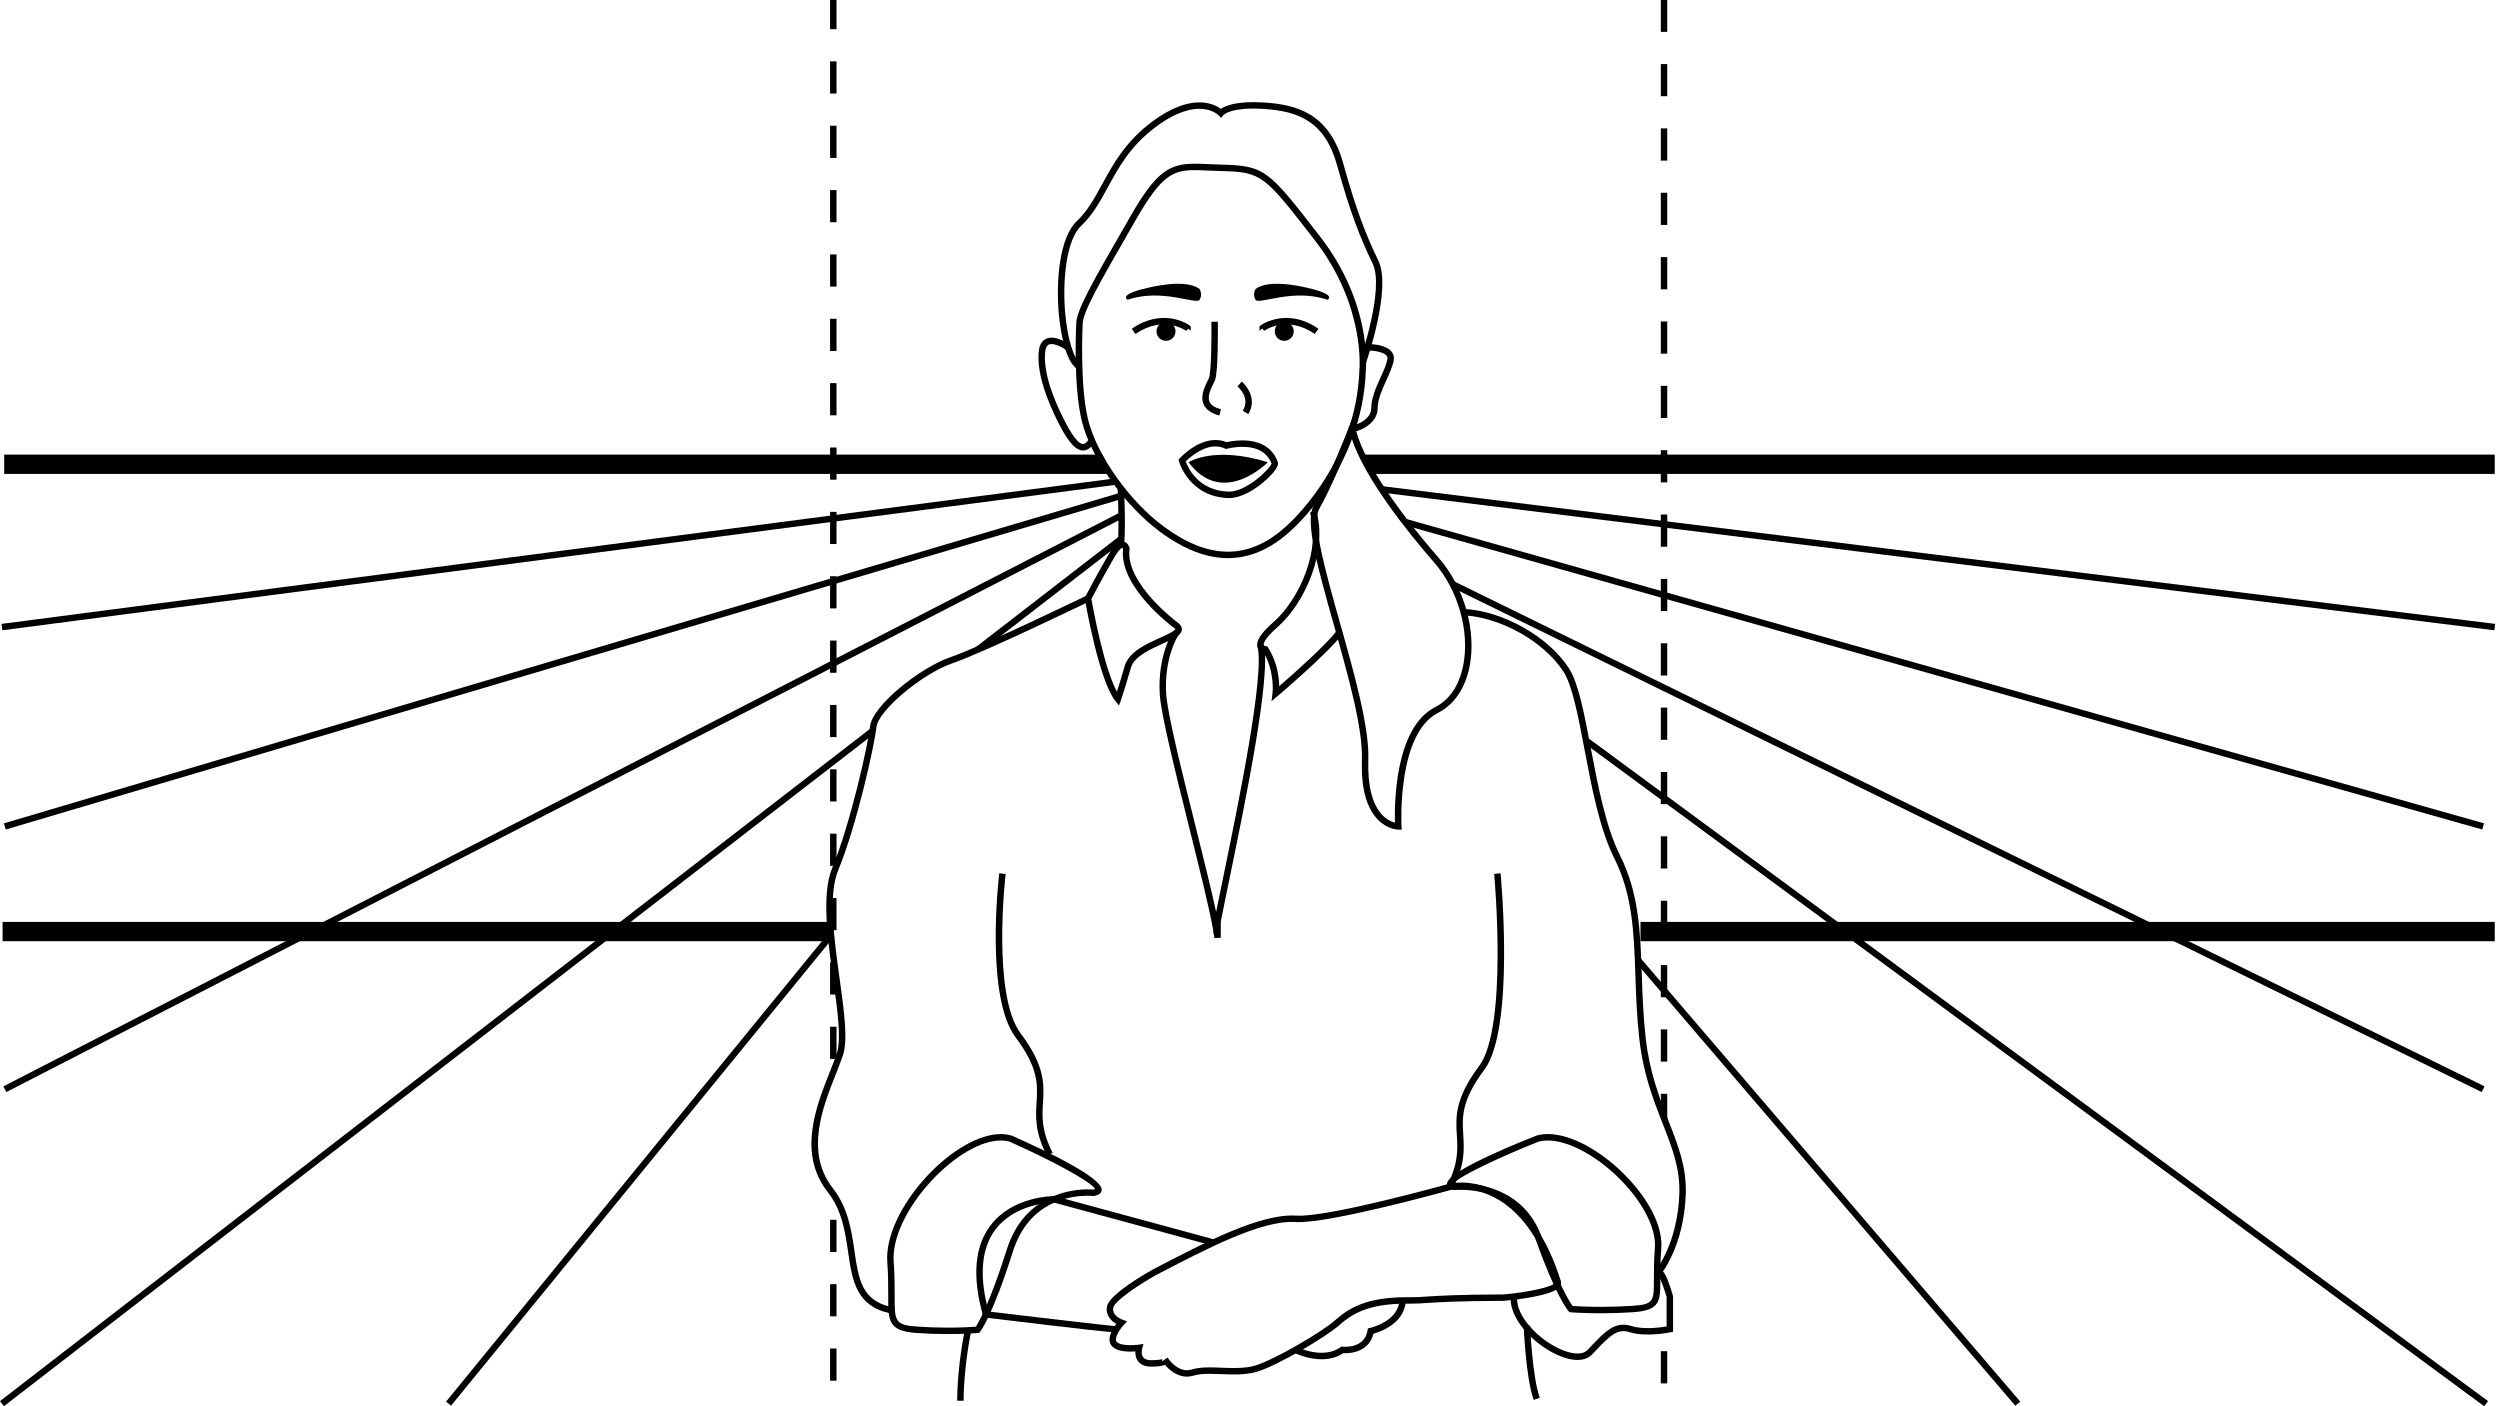 <?xml version="1.0" encoding="utf-8"?>
<!-- Generator: Adobe Illustrator 15.0.2, SVG Export Plug-In . SVG Version: 6.00 Build 0)  -->
<!DOCTYPE svg PUBLIC "-//W3C//DTD SVG 1.1//EN" "http://www.w3.org/Graphics/SVG/1.1/DTD/svg11.dtd">
<svg version="1.1" id="Layer_3" xmlns="http://www.w3.org/2000/svg" xmlns:xlink="http://www.w3.org/1999/xlink" x="0px" y="0px"
	 width="800px" height="450px" viewBox="0 0 800 450" enable-background="new 0 0 800 450" xml:space="preserve">
<g>
	<g>
		<path d="M267.686,441.822h-2.06v-10.297h2.06V441.822z M267.686,421.228h-2.06v-10.297h2.06V421.228z M267.686,400.633h-2.06
			v-10.297h2.06V400.633z M267.686,338.849h-2.06v-10.297h2.06V338.849z M267.686,318.255h-2.06v-10.297h2.06V318.255z
			 M267.686,297.66h-2.06v-10.298h2.06V297.66z M267.686,277.065h-2.06v-10.297h2.06V277.065z M267.686,256.471h-2.06v-10.297h2.06
			V256.471z M267.686,235.876h-2.06v-10.298h2.06V235.876z M267.686,215.282h-2.06v-10.299h2.06V215.282z M267.686,194.687h-2.06
			V184.39h2.06V194.687z M267.686,174.093h-2.06v-10.297h2.06V174.093z M267.686,153.498h-2.06V143.2h2.06V153.498z
			 M267.686,132.903h-2.06v-10.297h2.06V132.903z M267.686,112.309h-2.06v-10.298h2.06V112.309z M267.686,91.714h-2.06V81.417h2.06
			V91.714z M267.686,71.119h-2.06V60.822h2.06V71.119z M267.686,50.524h-2.06V40.228h2.06V50.524z M267.686,29.931h-2.06V19.633
			h2.06V29.931z M267.686,9.335h-2.06V-0.962h2.06V9.335z"/>
		<path d="M533.517,442.684h-2.06v-10.295h2.06V442.684z M533.517,360.307l-1.857-4.207l-0.202-6.09h2.06V360.307z M533.517,339.712
			h-2.06v-10.297h2.06V339.712z M533.517,319.117h-2.06v-10.296h2.06V319.117z M533.517,298.523h-2.06v-10.298h2.06V298.523z
			 M533.517,277.928h-2.06v-10.297h2.06V277.928z M533.517,257.333h-2.06v-10.297h2.06V257.333z M533.517,236.739h-2.06v-10.298
			h2.06V236.739z M533.517,216.145h-2.06v-10.298h2.06V216.145z M533.517,195.55h-2.06v-10.297h2.06V195.55z M533.517,174.955h-2.06
			v-10.298h2.06V174.955z M533.517,154.36h-2.06v-10.297h2.06V154.36z M533.517,133.766h-2.06v-10.297h2.06V133.766z
			 M533.517,113.171h-2.06v-10.297h2.06V113.171z M533.517,92.577h-2.06V82.279h2.06V92.577z M533.517,71.981h-2.06V61.685h2.06
			V71.981z M533.517,51.388h-2.06V41.091h2.06V51.388z M533.517,30.793h-2.06V20.495h2.06V30.793z M533.517,10.198h-2.06V-0.099
			h2.06V10.198z"/>
		<rect x="0.824" y="295.01" width="265.441" height="6.178"/>
		<rect x="524.957" y="295.01" width="273.362" height="6.178"/>
		<polygon points="798.319,151.659 438.834,151.659 435.113,145.479 798.319,145.479 		"/>
		<polygon points="355.559,151.659 1.347,151.659 1.347,145.479 352.783,145.479 		"/>
	</g>
	<g>
		<path d="M531.375,407.903l-1.579-1.321c0.07-0.085,6.987-8.552,7.588-24.435c0.312-8.196-2.318-14.909-5.363-22.679
			c-2.918-7.449-6.227-15.893-7.468-27.284c-0.791-7.257-1.021-13.876-1.241-20.277c-0.475-13.723-0.884-25.57-6.8-37.381
			c-4.669-9.327-7.238-22.887-9.503-34.852c-1.984-10.482-3.862-20.383-6.722-24.771c-6.258-9.607-20.002-17.346-31.965-18.002
			l0.112-2.056c12.56,0.688,26.996,8.827,33.578,18.933c3.084,4.73,4.907,14.361,7.02,25.515c2.241,11.83,4.78,25.24,9.322,34.311
			c6.115,12.212,6.532,24.27,7.015,38.231c0.221,6.364,0.448,12.945,1.231,20.126c1.21,11.12,4.467,19.427,7.338,26.758
			c3.129,7.985,5.831,14.88,5.505,23.506C538.812,398.862,531.678,407.544,531.375,407.903z"/>
		<path d="M284.692,420.227c-10.802-2.349-12.009-10.69-13.288-19.517c-0.951-6.572-1.937-13.368-6.546-19.262
			c-9.657-12.35-3.707-27.368,0.639-38.335c0.891-2.249,1.731-4.372,2.327-6.209c1.442-4.46,0.161-13.712-1.196-23.506
			c-1.772-12.787-3.78-27.281-0.344-35.607c5.969-14.457,11.547-39.828,12.141-45.369c0.704-6.55,15.946-18.789,25.743-22.146
			c9.845-3.373,43.214-19.526,43.55-19.689l0.899,1.854c-1.377,0.667-33.818,16.371-43.781,19.784
			c-9.68,3.314-23.796,15.145-24.363,20.416c-0.603,5.619-6.248,31.312-12.283,45.936c-3.226,7.811-1.257,22.01,0.479,34.538
			c1.451,10.471,2.704,19.514,1.114,24.424c-0.614,1.899-1.468,4.053-2.37,6.331c-4.161,10.505-9.86,24.89-0.931,36.31
			c4.946,6.324,6.017,13.714,6.961,20.234c1.275,8.801,2.281,15.754,11.688,17.8L284.692,420.227z"/>
		<path d="M359.595,174.543L357.607,174c0.483-1.767,0.293-11.528,0.048-17.659l2.058-0.082
			C359.777,157.853,360.315,171.903,359.595,174.543z"/>
		<path d="M388.604,300.211c-0.049-0.411-0.111-0.862-0.188-1.351c-0.162-0.181-0.238-0.514-0.2-1.21
			c-1.214-6.962-4.403-19.75-7.755-33.193c-4.429-17.766-9.009-36.136-9.352-42.511c-0.641-11.918,3.798-19.591,4.798-20.335
			l1.23,1.651c-0.558,0.607-4.564,7.544-3.972,18.573c0.332,6.179,4.888,24.451,9.294,42.123
			c2.617,10.498,5.135,20.598,6.704,27.891c0.509-2.602,1.244-6.17,2.256-11.074c4.711-22.851,13.482-65.386,10.928-74.038
			l1.976-0.584c2.697,9.148-5.805,50.395-10.886,75.039c-1.158,5.613-2.211,10.721-2.781,13.806v5.09L388.604,300.211z"/>
		<path d="M392.962,178.599c-0.002,0-0.002,0-0.003,0c-6.925,0-14.024-2.746-21.706-8.395
			c-11.428-8.404-22.221-23.707-25.104-35.598c-2.749-11.344-1.786-30.383-1.744-31.188c0.142-4.313,5.358-13.382,14.827-29.843
			l2.644-4.597c8.086-14.085,12.385-16.591,20.439-16.591c1.344,0,2.798,0.063,4.405,0.135c1.232,0.056,2.559,0.115,3.996,0.15
			c14.159,0.354,15.151,1.636,31.714,23.03c16.554,21.384,14.729,41.774,14.644,42.632c-1.028,31.943-24.157,51.635-24.391,51.831
			C406.512,175.753,399.865,178.599,392.962,178.599z M382.315,54.447c-6.76,0-10.566,1.472-18.653,15.557l-2.645,4.599
			c-8.688,15.104-14.428,25.083-14.555,28.904c-0.011,0.214-0.99,19.566,1.688,30.615c2.783,11.474,13.24,26.271,24.323,34.424
			c7.314,5.379,14.016,7.992,20.485,7.992c0.001,0,0.001,0,0.003,0c6.376,0,12.556-2.666,18.371-7.926
			c0.257-0.217,22.686-19.349,23.688-50.413c0.023-0.271,1.808-20.534-14.201-41.212c-16.337-21.102-16.973-21.926-30.155-22.256
			c-1.451-0.037-2.788-0.096-4.034-0.151C385.056,54.511,383.632,54.447,382.315,54.447z"/>
		<path d="M344.686,118.067c-4.201-2.719-5.541-14.037-5.852-17.441c-1.021-11.204,0.346-24.77,5.704-29.824
			c3.483-3.286,5.76-7.461,8.171-11.882c3.509-6.437,7.487-13.731,16.142-20.119c12.435-9.179,19.586-5.618,21.826-3.963
			c1.441-1.011,5.071-2.551,13.513-2.056c10.688,0.633,21.191,3.433,25.644,19.508c4.224,15.244,7.329,22.973,11.266,31.172
			c4.253,8.863-3.654,31.738-3.994,32.707l-1.942-0.68c0.078-0.229,7.968-23.036,4.078-31.137
			c-3.985-8.303-7.126-16.122-11.39-31.514c-3.88-14.002-12.314-17.322-23.782-18.001c-10.32-0.6-12.535,1.953-12.556,1.979
			l-0.741,0.904l-0.83-0.817c-0.254-0.258-6.452-6.352-19.868,3.554c-8.287,6.117-11.982,12.896-15.557,19.448
			c-2.491,4.568-4.844,8.885-8.564,12.395c-4.83,4.555-6.012,17.779-5.067,28.139c0.737,8.084,2.715,14.474,4.92,15.9
			L344.686,118.067z"/>
		<path d="M346.604,144.159c-0.02,0-0.038,0-0.058,0c-2.97-0.054-5.56-4.35-7.917-8.984c-3.234-6.361-6.941-15.461-6.232-22.683
			c0.206-2.106,1.014-3.49,2.401-4.112c2.941-1.326,7.157,1.647,7.628,1.992l-1.211,1.664c-0.945-0.686-4.005-2.491-5.575-1.777
			c-0.664,0.299-1.064,1.117-1.193,2.435c-0.66,6.728,2.908,15.431,6.019,21.548c0.984,1.934,3.977,7.82,6.118,7.857
			c0.842-0.074,1.53-0.996,2.001-1.846l1.802,0.998C349.316,143.181,348.044,144.159,346.604,144.159z"/>
		<path d="M433.056,138.112c-0.42,0-0.79-0.096-1.057-0.336l-0.495-0.449l0.177-0.771l0.979,0.32l0.865-0.462
			c-0.186-0.275-0.448-0.354-0.524-0.358c0.35-0.009,2.534-0.55,4.164-2.065c1.085-1.009,1.634-2.154,1.634-3.402
			c0-3.232,1.605-6.77,3.019-9.892c0.968-2.132,1.881-4.146,2.144-5.724c0.083-0.49-0.013-0.863-0.307-1.205
			c-1.14-1.33-4.646-1.615-5.928-1.615c-0.031,0-0.064,0.001-0.096,0.001l-0.025-2.06c0.556-0.004,5.611-0.002,7.612,2.332
			c0.688,0.802,0.955,1.801,0.774,2.887c-0.308,1.844-1.275,3.977-2.299,6.234c-1.394,3.075-2.836,6.255-2.836,9.041
			c0,4.176-4.01,6.281-5.238,6.828C434.817,137.773,433.846,138.112,433.056,138.112z"/>
		<path d="M383.878,92.489c0,0,1.03,1.715,0,3.432c-1.029,1.717-12.016-3.775-22.998,0c0,0-3.089-1.372,4.805-3.432
			C373.581,90.429,380.789,90.087,383.878,92.489z"/>
		<path d="M401.76,92.489c0,0-1.029,1.715,0,3.432s12.015-3.775,22.998,0c0,0,3.089-1.372-4.808-3.432
			C412.057,90.429,404.849,90.087,401.76,92.489z"/>
		<path d="M363.359,106.89l-1.182-1.686c9.649-6.77,18.008-1.707,18.858-0.748l0.019,1.422l-1.53-1.377l0.766,0.688l-0.764,0.665
			C379.463,105.796,372.254,100.653,363.359,106.89z"/>
		<circle cx="373.117" cy="106.028" r="3.042"/>
		<path d="M420.719,106.89c-8.899-6.241-16.102-1.095-16.166-1.036l-0.677-0.743l-0.852,0.768l0.019-1.422
			c0.851-0.959,9.209-6.023,18.858,0.748L420.719,106.89z"/>
		<circle cx="410.961" cy="106.028" r="3.042"/>
		<path d="M390.179,132.958c-2.553-0.67-4.229-1.846-4.981-3.493c-1.209-2.646,0.266-5.64,1.241-7.619
			c0.173-0.351,0.327-0.665,0.441-0.929c0.688-1.605,0.84-11.861,0.773-17.948l2.06-0.022c0.029,2.702,0.122,16.305-0.94,18.781
			c-0.126,0.293-0.296,0.641-0.487,1.027c-0.803,1.631-2.017,4.098-1.214,5.854c0.482,1.06,1.704,1.851,3.631,2.355L390.179,132.958
			z"/>
		<path d="M399.431,132.515l-1.737-1.105c2.577-4.049-1.511-7.609-1.687-7.76l1.336-1.566
			C399.3,123.753,402.253,128.08,399.431,132.515z"/>
		<path d="M393.287,159.389c-0.002,0,0,0-0.002,0l-0.296-0.007c-12.554-0.456-15.696-11.637-15.728-11.751l-0.146-0.542l0.377-0.415
			c0.218-0.24,5.388-5.875,11.463-5.875c1.241,0,2.442,0.239,3.574,0.709c0.78-0.185,2.715-0.58,5.023-0.58
			c5.744,0,9.662,2.368,11.331,6.851c0.244,0.652,0.017,1.426-0.736,2.51C405.878,153.554,398.972,159.389,393.287,159.389z
			 M379.427,147.642c0.745,2.088,4.019,9.333,13.638,9.684l0.221,0.004c5.646,0,13.118-7.305,13.613-8.979
			c-1.391-3.56-4.534-5.363-9.345-5.363c-2.674,0-4.815,0.592-4.837,0.597l-0.364,0.103l-0.345-0.159
			c-0.959-0.443-1.985-0.669-3.052-0.669C384.676,142.858,380.685,146.407,379.427,147.642z"/>
		<path d="M380.338,147.917c0,0,8.043-5.369,25.377,0C405.715,147.917,391.302,162.628,380.338,147.917z"/>
		<path d="M358.085,225.776l-1.154-1.438c-5.271-6.569-9.597-31.588-9.778-32.649l-0.059-0.343l0.16-0.308
			c0.042-0.08,4.219-8.074,7.713-13.993c1.534-2.595,2.86-3.804,4.175-3.804c1.371,0,2.079,1.287,2.281,2.048l0.052,0.196
			l-0.026,0.201c-1.439,11.108,15.509,23.624,15.681,23.749c1.012,0.839,1.126,1.637,1.055,2.165
			c-0.233,1.71-2.514,2.736-5.966,4.289c-4.137,1.863-9.286,4.18-10.335,7.793c-2.226,7.665-3.141,10.25-3.178,10.357
			L358.085,225.776z M349.242,191.683c0.498,2.807,4.023,22.08,8.183,29.656c0.505-1.587,1.314-4.215,2.48-8.23
			c1.313-4.525,6.944-7.061,11.469-9.096c1.81-0.814,4.538-2.043,4.766-2.684c-0.016-0.004-0.079-0.105-0.277-0.271
			c-0.684-0.497-17.82-13.161-16.485-25.392c-0.073-0.168-0.185-0.336-0.254-0.371c0.009,0.006-0.78,0.084-2.382,2.797
			C353.662,183.308,350.043,190.157,349.242,191.683z"/>
		<path d="M406.884,224.378l0.324-2.615c0.008-0.068,0.796-6.885-2.935-13.062c-0.689-0.201-1.534-0.689-1.851-1.664
			c-0.602-1.859,1.007-4.384,5.064-7.947c8.537-7.499,15.279-23.379,11.709-35.07l1.971-0.601
			c3.801,12.45-3.303,29.296-12.321,37.218c-4.789,4.209-4.51,5.619-4.464,5.767c0.081,0.244,0.565,0.349,0.632,0.356l0.502,0.047
			l0.271,0.424c2.93,4.608,3.512,9.5,3.562,12.346c4.231-3.659,14.791-12.962,18.431-17.761l1.641,1.245
			c-4.708,6.207-19.881,19.073-20.523,19.617L406.884,224.378z"/>
		<path d="M512.226,420.248c-5.728,0-9.555-0.306-9.591-0.308l-0.404-0.034l-0.273-0.299c-0.159-0.174-3.975-4.486-10.547-23.005
			c-5.076-14.312-18.377-15.856-23.858-15.856c-1.033,0-1.655,0.061-1.682,0.063l-0.106,0.009l-0.104-0.01
			c-0.609-0.063-2.459-0.259-2.661-1.727c-0.466-3.4,15.346-10.416,28.69-15.701c1.208-0.331,2.395-0.479,3.638-0.479
			c7.659,0,17.871,5.706,26.021,14.536c7.041,7.629,10.783,15.688,10.265,22.111c-0.315,3.929-0.309,7.06-0.305,9.576
			c0.014,7.455,0.021,10.244-9.111,10.815C518.942,420.146,515.587,420.248,512.226,420.248z M503.244,417.92
			c1.153,0.076,4.462,0.269,8.981,0.269c3.319,0,6.63-0.103,9.842-0.303c7.195-0.451,7.193-1.396,7.18-8.757
			c-0.004-2.555-0.01-5.732,0.313-9.744c0.463-5.767-3.174-13.449-9.729-20.552c-7.655-8.298-17.505-13.872-24.506-13.872
			c-1.064,0-2.072,0.126-2.993,0.372c-11.982,4.753-25.366,11.028-27.13,13.314c0.132,0.034,0.316,0.071,0.574,0.103
			c0.245-0.021,0.869-0.063,1.774-0.063c4.62,0,20.13,1.243,25.802,17.228C498.812,411.304,502.331,416.675,503.244,417.92z"/>
		<path d="M303.315,426.903c-3.363,0-6.72-0.116-9.978-0.346c-9.125-0.64-9.119-3.731-9.104-11.995
			c0.006-2.822,0.012-6.335-0.305-10.743c-0.568-7.907,4.297-18.424,12.698-27.45c7.731-8.307,16.769-13.467,23.587-13.467
			c1.254,0,2.45,0.168,3.554,0.499c11.073,4.903,29.357,13.636,28.77,17.521c-0.15,1.001-1.04,1.606-2.642,1.794l-0.118,0.014
			l-0.12-0.014c-0.03-0.004-0.646-0.07-1.67-0.07c-5.475,0-18.757,1.736-23.848,17.816c-6.561,20.714-10.358,25.524-10.517,25.719
			l-0.273,0.337l-0.432,0.04C312.763,426.572,309.048,426.903,303.315,426.903z M320.214,364.962c-6.265,0-14.725,4.908-22.08,12.81
			c-8.023,8.621-12.68,18.546-12.151,25.9c0.322,4.482,0.315,8.039,0.311,10.895c-0.014,8.175-0.017,9.433,7.189,9.938
			c3.209,0.226,6.518,0.34,9.833,0.34c4.481,0,7.771-0.213,8.944-0.299c0.912-1.388,4.439-7.41,9.917-24.705
			c5.655-17.864,21.186-19.253,25.811-19.253c0.896,0,1.518,0.046,1.773,0.071c0.342-0.049,0.554-0.108,0.677-0.155
			c-1.114-2.367-14.858-9.616-27.383-15.175C322.265,365.101,321.268,364.962,320.214,364.962z"/>
		<path d="M335.015,369.834c-3.9-7.554-3.603-12.428-3.314-17.143c0.342-5.606,0.666-10.901-6.719-20.752
			c-9.78-13.044-5.413-50.9-5.221-52.504l2.045,0.242c-0.047,0.386-4.465,38.64,4.823,51.026
			c7.839,10.454,7.477,16.382,7.127,22.114c-0.271,4.436-0.551,9.021,3.089,16.07L335.015,369.834z"/>
		<path d="M464.929,380.256l-1.83-0.945c3.641-7.049,3.359-11.635,3.087-16.07c-0.35-5.731-0.712-11.658,7.126-22.113
			c9.302-12.402,4.869-60.984,4.823-61.474l2.052-0.193c0.188,2.03,4.547,49.87-5.226,62.9c-7.386,9.852-7.062,15.147-6.719,20.754
			C468.532,367.828,468.829,372.703,464.929,380.256z"/>
		<path d="M504.791,435.189c-1.883,0-4.089-0.547-6.497-1.644c-7.649-3.485-15.505-11.646-14.86-18.757l2.052,0.188
			c-0.548,6.017,6.623,13.49,13.664,16.695c3.982,1.812,7.278,1.94,8.812,0.347l0.843-0.882c5.033-5.274,8.064-8.461,13.357-6.786
			c3.694,1.171,9.107,0.458,11.152,0.122v-9.447c-0.867-3.004-2.178-6.485-2.789-6.97c0.16,0.126,0.583,0.137,0.815-0.112
			l-1.507-1.404c0.357-0.383,0.842-0.535,1.338-0.417c0.466,0.112,1.878,0.452,4.162,8.475l0.04,0.284v11.291l-0.82,0.169
			c-0.322,0.065-7.882,1.599-13.016-0.027c-4.058-1.286-6.312,1.072-11.243,6.243l-0.846,0.885
			C508.332,434.605,506.733,435.189,504.791,435.189z"/>
		<path d="M379.827,440.525c-3.342,0-5.815-2.318-7.046-3.788c-0.864,0.405-2.268,0.586-4.373,0.586
			c-1.935,0-3.357-0.586-4.231-1.739c-0.757-1-0.904-2.204-0.874-3.124c-0.453,0.031-0.991,0.055-1.573,0.055
			c-3.024,0-5.059-0.644-6.048-1.914c-1.66-2.134,0.267-5.301,1.532-6.965c-1.708-0.985-3.57-2.881-2.963-5.66
			c0.839-3.831,12.247-10.398,14.525-11.675c17.039-8.88,34.599-18.034,46.017-17.308c10.055,0.669,48.566-10.097,48.943-10.201
			c0.086-0.022,1.534-0.381,3.857-0.381c6.604,0,22.938,3.072,31.875,31.53c0.188,0.591,0.094,1.188-0.27,1.731
			c-2.047,3.062-15.321,4.365-17.96,4.596c-14.735,0.046-20.61,0.428-24.496,0.679c-1.991,0.129-3.429,0.222-5.251,0.222
			l-1.396-0.007c-12.647,0-17.75,3.561-21.542,6.898c-4.473,3.945-19.484,12.729-26.042,14.812c-2.691,0.852-5.637,0.95-7.618,0.95
			c-1.368,0-2.742-0.053-4.09-0.104c-1.269-0.048-2.514-0.099-3.704-0.099c-2.239,0-3.805,0.176-5.079,0.567
			C381.295,440.411,380.557,440.525,379.827,440.525z M373.675,434.505c0.418,0.62,2.802,3.961,6.151,3.961
			c0.525,0,1.061-0.083,1.59-0.245c1.478-0.457,3.23-0.66,5.684-0.66c1.217,0,2.488,0.051,3.785,0.102
			c1.319,0.049,2.667,0.102,4.009,0.102c2.933,0,5.154-0.271,6.994-0.854c6.192-1.964,21.022-10.616,25.305-14.392
			c4.074-3.589,9.539-7.414,22.903-7.414l1.396,0.007c1.753,0,3.166-0.091,5.117-0.219c3.913-0.253,9.824-0.637,24.537-0.679
			c8.204-0.72,15.89-2.462,16.361-3.721c-8.533-27.09-23.764-30.021-29.914-30.021c-2.046,0-3.318,0.308-3.331,0.312
			c-1.526,0.427-39.31,10.893-49.604,10.266c-10.854-0.707-28.158,8.34-44.902,17.062c-5.304,2.975-13.023,8.154-13.494,10.306
			c-0.575,2.625,2.785,3.823,2.929,3.874l1.479,0.513l-1.054,1.156c-1.415,1.547-3.128,4.324-2.31,5.377
			c0.554,0.711,2.167,1.119,4.423,1.119c1.429,0,2.608-0.165,2.62-0.167l1.564-0.222l-0.43,1.521
			c-0.127,0.473-0.32,1.896,0.339,2.759c0.465,0.609,1.335,0.917,2.585,0.917c2.98,0,3.558-0.414,3.581-0.433
			c-0.121,0.094-0.254,0.427-0.078,0.734l1.707-1.148c0.009,0.015,0.025,0.038,0.047,0.072h0.001
			C373.669,434.493,373.672,434.499,373.675,434.505z"/>
		<path d="M357.181,426.362c-1.824,0-9.079-0.803-41.777-4.71l-0.683-0.083l-0.187-0.661c-3.491-12.412-2.666-22.108,2.452-28.82
			c7.118-9.332,19.834-9.307,20.323-9.349l0.263,0.036l51.034,13.858l-0.539,1.986l-50.896-13.818
			c-1.306,0.025-12.434,0.507-18.556,8.548c-4.607,6.052-5.374,14.912-2.281,26.34c16.016,1.912,39.631,4.684,40.863,4.691
			l-0.006,0.947l0.684,0.895C357.776,426.301,357.693,426.362,357.181,426.362z"/>
		<path d="M422.894,434.967c-4.575,0-8.534-1.961-8.783-2.088l0.928-1.838c0.082,0.042,8.279,4.086,13.925,0.079l0.317-0.226
			l0.391,0.042c0.275,0.029,6.98,0.68,7.938-5.161l0.111-0.69l0.683-0.148c0.093-0.02,9.104-2.084,9.391-8.833l2.06,0.088
			c-0.311,7.215-7.995,9.926-10.347,10.588c-1.279,5.388-6.608,6.43-9.674,6.24C427.624,434.476,425.182,434.967,422.894,434.967z"
			/>
		<path d="M308.364,448.244h-2.06c0-11.09,2.401-22.473,2.427-22.586l2.013,0.432C310.721,426.199,308.364,437.377,308.364,448.244z
			"/>
		<path d="M490.785,447.975c-2.53-7.051-3.179-23.047-3.204-23.724l2.06-0.081c0.006,0.163,0.659,16.355,3.083,23.108
			L490.785,447.975z"/>
		<path d="M447.454,265.483c-0.142,0-3.488-0.037-6.577-3.233c-3.664-3.791-5.37-10.224-5.068-19.117
			c0.345-10.147-4.391-26.917-8.968-43.134c-5.015-17.77-9.347-33.116-6.504-38.121c5.001-8.814,11.326-25.205,11.389-25.371
			l1.272-3.305l0.699,3.472c1.862,9.246,11.623,24.539,26.781,41.957c8.079,9.282,12.015,23.188,9.797,34.601
			c-1.356,6.975-4.944,12.262-10.107,14.889c-13.184,6.708-11.702,35.979-11.688,36.275l0.062,1.088H447.454z M432.495,140.169
			c-2.078,5.183-6.586,16.061-10.368,22.725c-2.417,4.258,2.216,20.672,6.697,36.547c4.62,16.367,9.398,33.294,9.044,43.761
			c-0.277,8.153,1.26,14.228,4.438,17.565c1.515,1.588,3.069,2.228,4.069,2.484c-0.162-5.935-0.021-30.412,12.859-36.967
			c5.875-2.99,8.147-8.963,9.018-13.445c2.104-10.823-1.645-24.027-9.328-32.857C450.569,170.38,436.646,153.095,432.495,140.169z"
			/>
	</g>
	<g>
		<path d="M358.688,173.801c0.101-0.633,0.162-1.595,0.2-2.757l-49.693,38.398c2.232-0.92,4.834-2.045,7.611-3.279L358.688,173.801z
			"/>
		<path d="M2.015,349.465l356.911-183.433c-0.007-0.77-0.018-1.539-0.032-2.299L1.073,347.632L2.015,349.465z"/>
		<path d="M1.837,265.441l356.962-105.718c-0.024-0.838-0.049-1.562-0.068-2.129L1.252,263.466L1.837,265.441z"/>
		<path d="M265.787,297.789L142.738,448.52l1.596,1.304L266.06,300.711C265.958,299.73,265.867,298.755,265.787,297.789z"/>
		<path d="M357.766,155.042c-0.472-0.629-0.943-1.258-1.393-1.896L0.496,199.645l0.267,2.042L357.766,155.042z"/>
		<path d="M279.448,232.531c0.005-0.04,0.024-0.087,0.031-0.127L0,448.356l1.258,1.629l277.767-214.63
			C279.228,234.187,279.375,233.215,279.448,232.531z"/>
	</g>
	<g>
		<path d="M450.703,168.407l343.62,97.036l0.558-1.98l-346.272-97.786C449.293,166.585,449.991,167.495,450.703,168.407z"/>
		<path d="M795.054,347.623L464.028,185.399c0.583,1.008,1.119,2.039,1.617,3.088l328.504,160.984L795.054,347.623z"/>
		<path d="M441.444,155.466c0.48,0.748,0.974,1.5,1.484,2.259l355.263,43.962l0.254-2.043L441.444,155.466z"/>
		<path d="M524.235,308.89l120.671,140.951l1.565-1.339L524.098,305.563C524.147,306.662,524.192,307.77,524.235,308.89z"/>
		<path d="M507.823,238.449L794.949,450l1.224-1.657L507.255,235.472C507.443,236.451,507.633,237.444,507.823,238.449z"/>
	</g>
</g>
</svg>
